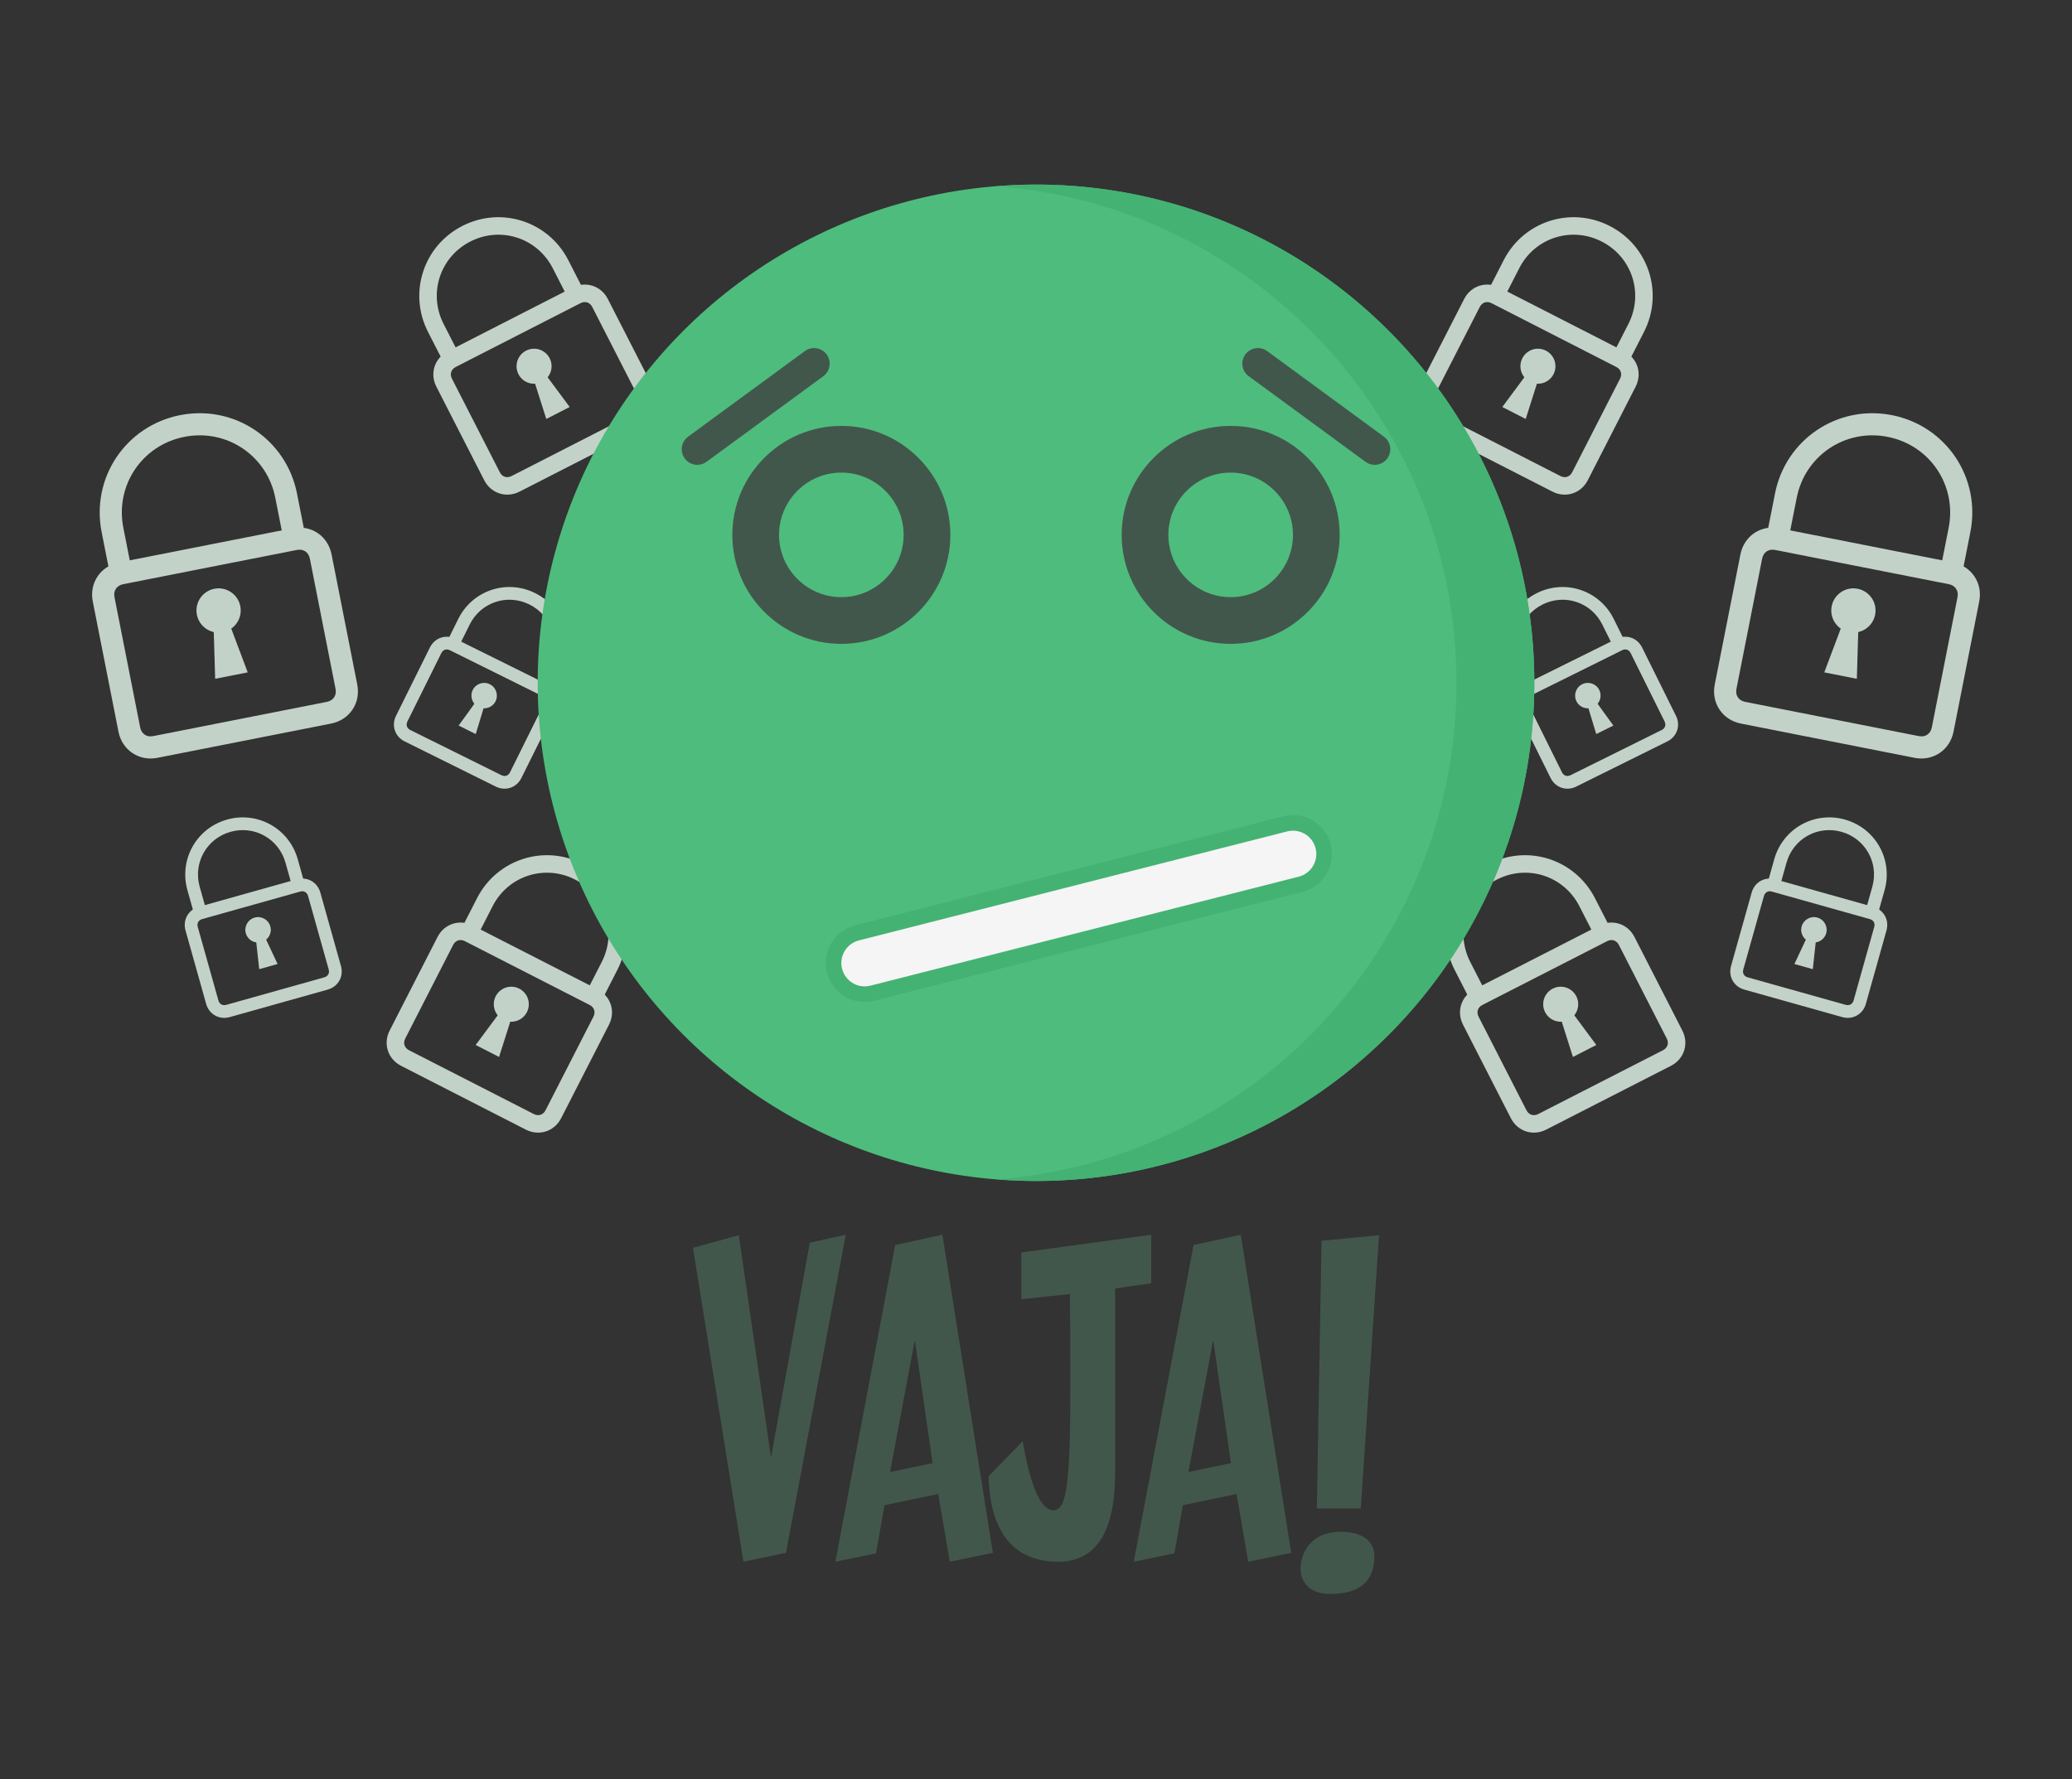 <?xml version="1.0" encoding="UTF-8" standalone="no"?>
<!-- Created with Inkscape (http://www.inkscape.org/) -->

<svg
   xmlns:dc="http://purl.org/dc/elements/1.1/"
   xmlns:cc="http://creativecommons.org/ns#"
   xmlns:rdf="http://www.w3.org/1999/02/22-rdf-syntax-ns#"
   xmlns:svg="http://www.w3.org/2000/svg"
   xmlns="http://www.w3.org/2000/svg"
   xmlns:sodipodi="http://sodipodi.sourceforge.net/DTD/sodipodi-0.dtd"
   xmlns:inkscape="http://www.inkscape.org/namespaces/inkscape"
   width="266.106"
   height="228.536"
   id="svg4681"
   version="1.1"
   inkscape:version="0.48.4 r9939"
   sodipodi:docname="groupAccessible.svg">
  <rect width="100%" height="100%" fill="#333333" stroke="none"/>
  <defs
     id="defs4683" />
  <sodipodi:namedview
     id="base"
     pagecolor="#ffffff"
     bordercolor="#666666"
     borderopacity="1.0"
     inkscape:pageopacity="0.0"
     inkscape:pageshadow="2"
     inkscape:zoom="1.8101934"
     inkscape:cx="146.05996"
     inkscape:cy="170.79333"
     inkscape:document-units="px"
     inkscape:current-layer="capa1"
     showgrid="false"
     fit-margin-top="0"
     fit-margin-left="0"
     fit-margin-right="0"
     fit-margin-bottom="0"
     inkscape:window-width="1280"
     inkscape:window-height="985"
     inkscape:window-x="1366"
     inkscape:window-y="0"
     inkscape:window-maximized="1" />
  <g
     inkscape:label="Capa 1"
     inkscape:groupmode="layer"
     id="capa1"
     transform="translate(-6.144,-373.652)">
    <g
       transform="translate(0.046,-0.504)"
       id="g3416">
      <g
         style="fill:#c3d2c9;fill-opacity:1"
         id="g3296">
        <g
           transform="matrix(1.001,-0.512,0.512,1.001,35.327,405.974)"
           id="g3100"
           style="fill:#c3d2c9;fill-opacity:1">
          <path
             inkscape:connector-curvature="0"
             d="m 34,23 h -2 v -4 c 0,-3.9 -3.1,-7 -7,-7 -3.9,0 -7,3.1 -7,7 v 4 h -2 v -4 c 0,-5 4,-9 9,-9 5,0 9,4 9,9 v 4 z"
             id="path3086"
             style="fill:#c3d2c9;fill-opacity:1" />
          <path
             inkscape:connector-curvature="0"
             d="M 33,40 H 17 c -1.7,0 -3,-1.3 -3,-3 V 25 c 0,-1.7 1.3,-3 3,-3 h 16 c 1.7,0 3,1.3 3,3 v 12 c 0,1.7 -1.3,3 -3,3 z M 17,24 c -0.6,0 -1,0.4 -1,1 v 12 c 0,0.6 0.4,1 1,1 h 16 c 0.6,0 1,-0.4 1,-1 V 25 c 0,-0.6 -0.4,-1 -1,-1 H 17 z"
             id="path3088"
             style="fill:#c3d2c9;fill-opacity:1" />
          <circle
             d="m 27,28 c 0,1.105 -0.895,2 -2,2 -1.105,0 -2,-0.895 -2,-2 0,-1.105 0.895,-2 2,-2 1.105,0 2,0.895 2,2 z"
             sodipodi:ry="2"
             sodipodi:rx="2"
             sodipodi:cy="28"
             sodipodi:cx="25"
             cx="25"
             cy="28"
             r="2"
             id="circle3090"
             style="fill:#c3d2c9;fill-opacity:1" />
          <path
             inkscape:connector-curvature="0"
             d="m 25.5,28 h -1 l -1,6 h 3 z"
             id="path3092"
             style="fill:#c3d2c9;fill-opacity:1" />
        </g>
        <g
           transform="matrix(1.394,-0.275,0.275,1.394,-8.378,420.421)"
           id="g3100-8"
           style="fill:#c3d2c9;fill-opacity:1">
          <path
             inkscape:connector-curvature="0"
             d="m 34,23 h -2 v -4 c 0,-3.9 -3.1,-7 -7,-7 -3.9,0 -7,3.1 -7,7 v 4 h -2 v -4 c 0,-5 4,-9 9,-9 5,0 9,4 9,9 v 4 z"
             id="path3086-3"
             style="fill:#c3d2c9;fill-opacity:1" />
          <path
             inkscape:connector-curvature="0"
             d="M 33,40 H 17 c -1.7,0 -3,-1.3 -3,-3 V 25 c 0,-1.7 1.3,-3 3,-3 h 16 c 1.7,0 3,1.3 3,3 v 12 c 0,1.7 -1.3,3 -3,3 z M 17,24 c -0.6,0 -1,0.4 -1,1 v 12 c 0,0.6 0.4,1 1,1 h 16 c 0.6,0 1,-0.4 1,-1 V 25 c 0,-0.6 -0.4,-1 -1,-1 H 17 z"
             id="path3088-8"
             style="fill:#c3d2c9;fill-opacity:1" />
          <circle
             d="m 27,28 c 0,1.105 -0.895,2 -2,2 -1.105,0 -2,-0.895 -2,-2 0,-1.105 0.895,-2 2,-2 1.105,0 2,0.895 2,2 z"
             sodipodi:ry="2"
             sodipodi:rx="2"
             sodipodi:cy="28"
             sodipodi:cx="25"
             cx="25"
             cy="28"
             r="2"
             id="circle3090-2"
             style="fill:#c3d2c9;fill-opacity:1" />
          <path
             inkscape:connector-curvature="0"
             d="m 25.5,28 h -1 l -1,6 h 3 z"
             id="path3092-6"
             style="fill:#c3d2c9;fill-opacity:1" />
        </g>
        <g
           transform="matrix(0.732,0.363,-0.363,0.732,60.141,433.945)"
           id="g3100-8-7"
           inkscape:transform-center-x="11.798044"
           inkscape:transform-center-y="12.195744"
           style="fill:#c3d2c9;fill-opacity:1">
          <path
             inkscape:connector-curvature="0"
             d="m 34,23 h -2 v -4 c 0,-3.9 -3.1,-7 -7,-7 -3.9,0 -7,3.1 -7,7 v 4 h -2 v -4 c 0,-5 4,-9 9,-9 5,0 9,4 9,9 v 4 z"
             id="path3086-3-3"
             style="fill:#c3d2c9;fill-opacity:1" />
          <path
             inkscape:connector-curvature="0"
             d="M 33,40 H 17 c -1.7,0 -3,-1.3 -3,-3 V 25 c 0,-1.7 1.3,-3 3,-3 h 16 c 1.7,0 3,1.3 3,3 v 12 c 0,1.7 -1.3,3 -3,3 z M 17,24 c -0.6,0 -1,0.4 -1,1 v 12 c 0,0.6 0.4,1 1,1 h 16 c 0.6,0 1,-0.4 1,-1 V 25 c 0,-0.6 -0.4,-1 -1,-1 H 17 z"
             id="path3088-8-9"
             style="fill:#c3d2c9;fill-opacity:1" />
          <circle
             d="m 27,28 c 0,1.105 -0.895,2 -2,2 -1.105,0 -2,-0.895 -2,-2 0,-1.105 0.895,-2 2,-2 1.105,0 2,0.895 2,2 z"
             sodipodi:ry="2"
             sodipodi:rx="2"
             sodipodi:cy="28"
             sodipodi:cx="25"
             cx="25"
             cy="28"
             r="2"
             id="circle3090-2-3"
             style="fill:#c3d2c9;fill-opacity:1" />
          <path
             inkscape:connector-curvature="0"
             d="m 25.5,28 h -1 l -1,6 h 3 z"
             id="path3092-6-1"
             style="fill:#c3d2c9;fill-opacity:1" />
        </g>
        <g
           transform="matrix(-0.787,0.221,0.221,0.787,52.729,466.042)"
           id="g3100-8-7-2"
           inkscape:transform-center-x="-9.3315728"
           inkscape:transform-center-y="13.499552"
           style="fill:#c3d2c9;fill-opacity:1">
          <path
             inkscape:connector-curvature="0"
             d="m 34,23 h -2 v -4 c 0,-3.9 -3.1,-7 -7,-7 -3.9,0 -7,3.1 -7,7 v 4 h -2 v -4 c 0,-5 4,-9 9,-9 5,0 9,4 9,9 v 4 z"
             id="path3086-3-3-2"
             style="fill:#c3d2c9;fill-opacity:1" />
          <path
             inkscape:connector-curvature="0"
             d="M 33,40 H 17 c -1.7,0 -3,-1.3 -3,-3 V 25 c 0,-1.7 1.3,-3 3,-3 h 16 c 1.7,0 3,1.3 3,3 v 12 c 0,1.7 -1.3,3 -3,3 z M 17,24 c -0.6,0 -1,0.4 -1,1 v 12 c 0,0.6 0.4,1 1,1 h 16 c 0.6,0 1,-0.4 1,-1 V 25 c 0,-0.6 -0.4,-1 -1,-1 H 17 z"
             id="path3088-8-9-9"
             style="fill:#c3d2c9;fill-opacity:1" />
          <circle
             d="m 27,28 c 0,1.105 -0.895,2 -2,2 -1.105,0 -2,-0.895 -2,-2 0,-1.105 0.895,-2 2,-2 1.105,0 2,0.895 2,2 z"
             sodipodi:ry="2"
             sodipodi:rx="2"
             sodipodi:cy="28"
             sodipodi:cx="25"
             cx="25"
             cy="28"
             r="2"
             id="circle3090-2-3-1"
             style="fill:#c3d2c9;fill-opacity:1" />
          <path
             inkscape:connector-curvature="0"
             d="m 25.5,28 h -1 l -1,6 h 3 z"
             id="path3092-6-1-0"
             style="fill:#c3d2c9;fill-opacity:1" />
        </g>
        <g
           transform="matrix(-1.001,-0.512,-0.512,1.001,111.124,487.931)"
           id="g3100-89"
           style="fill:#c3d2c9;fill-opacity:1">
          <path
             inkscape:connector-curvature="0"
             d="m 34,23 h -2 v -4 c 0,-3.9 -3.1,-7 -7,-7 -3.9,0 -7,3.1 -7,7 v 4 h -2 v -4 c 0,-5 4,-9 9,-9 5,0 9,4 9,9 v 4 z"
             id="path3086-5"
             style="fill:#c3d2c9;fill-opacity:1" />
          <path
             inkscape:connector-curvature="0"
             d="M 33,40 H 17 c -1.7,0 -3,-1.3 -3,-3 V 25 c 0,-1.7 1.3,-3 3,-3 h 16 c 1.7,0 3,1.3 3,3 v 12 c 0,1.7 -1.3,3 -3,3 z M 17,24 c -0.6,0 -1,0.4 -1,1 v 12 c 0,0.6 0.4,1 1,1 h 16 c 0.6,0 1,-0.4 1,-1 V 25 c 0,-0.6 -0.4,-1 -1,-1 H 17 z"
             id="path3088-9"
             style="fill:#c3d2c9;fill-opacity:1" />
          <circle
             d="m 27,28 c 0,1.105 -0.895,2 -2,2 -1.105,0 -2,-0.895 -2,-2 0,-1.105 0.895,-2 2,-2 1.105,0 2,0.895 2,2 z"
             sodipodi:ry="2"
             sodipodi:rx="2"
             sodipodi:cy="28"
             sodipodi:cx="25"
             cx="25"
             cy="28"
             r="2"
             id="circle3090-1"
             style="fill:#c3d2c9;fill-opacity:1" />
          <path
             inkscape:connector-curvature="0"
             d="m 25.5,28 h -1 l -1,6 h 3 z"
             id="path3092-64"
             style="fill:#c3d2c9;fill-opacity:1" />
        </g>
      </g>
      <g
         style="fill:#c3d2c9;fill-opacity:1"
         id="g3296-8"
         transform="matrix(-1,0,0,1,278.302,0)">
        <g
           transform="matrix(1.001,-0.512,0.512,1.001,35.327,405.974)"
           id="g3100-2"
           style="fill:#c3d2c9;fill-opacity:1">
          <path
             inkscape:connector-curvature="0"
             d="m 34,23 h -2 v -4 c 0,-3.9 -3.1,-7 -7,-7 -3.9,0 -7,3.1 -7,7 v 4 h -2 v -4 c 0,-5 4,-9 9,-9 5,0 9,4 9,9 v 4 z"
             id="path3086-7"
             style="fill:#c3d2c9;fill-opacity:1" />
          <path
             inkscape:connector-curvature="0"
             d="M 33,40 H 17 c -1.7,0 -3,-1.3 -3,-3 V 25 c 0,-1.7 1.3,-3 3,-3 h 16 c 1.7,0 3,1.3 3,3 v 12 c 0,1.7 -1.3,3 -3,3 z M 17,24 c -0.6,0 -1,0.4 -1,1 v 12 c 0,0.6 0.4,1 1,1 h 16 c 0.6,0 1,-0.4 1,-1 V 25 c 0,-0.6 -0.4,-1 -1,-1 H 17 z"
             id="path3088-4"
             style="fill:#c3d2c9;fill-opacity:1" />
          <circle
             d="m 27,28 c 0,1.105 -0.895,2 -2,2 -1.105,0 -2,-0.895 -2,-2 0,-1.105 0.895,-2 2,-2 1.105,0 2,0.895 2,2 z"
             sodipodi:ry="2"
             sodipodi:rx="2"
             sodipodi:cy="28"
             sodipodi:cx="25"
             cx="25"
             cy="28"
             r="2"
             id="circle3090-21"
             style="fill:#c3d2c9;fill-opacity:1" />
          <path
             inkscape:connector-curvature="0"
             d="m 25.5,28 h -1 l -1,6 h 3 z"
             id="path3092-0"
             style="fill:#c3d2c9;fill-opacity:1" />
        </g>
        <g
           transform="matrix(1.394,-0.275,0.275,1.394,-8.378,420.421)"
           id="g3100-8-6"
           style="fill:#c3d2c9;fill-opacity:1">
          <path
             inkscape:connector-curvature="0"
             d="m 34,23 h -2 v -4 c 0,-3.9 -3.1,-7 -7,-7 -3.9,0 -7,3.1 -7,7 v 4 h -2 v -4 c 0,-5 4,-9 9,-9 5,0 9,4 9,9 v 4 z"
             id="path3086-3-30"
             style="fill:#c3d2c9;fill-opacity:1" />
          <path
             inkscape:connector-curvature="0"
             d="M 33,40 H 17 c -1.7,0 -3,-1.3 -3,-3 V 25 c 0,-1.7 1.3,-3 3,-3 h 16 c 1.7,0 3,1.3 3,3 v 12 c 0,1.7 -1.3,3 -3,3 z M 17,24 c -0.6,0 -1,0.4 -1,1 v 12 c 0,0.6 0.4,1 1,1 h 16 c 0.6,0 1,-0.4 1,-1 V 25 c 0,-0.6 -0.4,-1 -1,-1 H 17 z"
             id="path3088-8-91"
             style="fill:#c3d2c9;fill-opacity:1" />
          <circle
             d="m 27,28 c 0,1.105 -0.895,2 -2,2 -1.105,0 -2,-0.895 -2,-2 0,-1.105 0.895,-2 2,-2 1.105,0 2,0.895 2,2 z"
             sodipodi:ry="2"
             sodipodi:rx="2"
             sodipodi:cy="28"
             sodipodi:cx="25"
             cx="25"
             cy="28"
             r="2"
             id="circle3090-2-2"
             style="fill:#c3d2c9;fill-opacity:1" />
          <path
             inkscape:connector-curvature="0"
             d="m 25.5,28 h -1 l -1,6 h 3 z"
             id="path3092-6-5"
             style="fill:#c3d2c9;fill-opacity:1" />
        </g>
        <g
           transform="matrix(0.732,0.363,-0.363,0.732,60.141,433.945)"
           id="g3100-8-7-9"
           inkscape:transform-center-x="11.798044"
           inkscape:transform-center-y="12.195744"
           style="fill:#c3d2c9;fill-opacity:1">
          <path
             inkscape:connector-curvature="0"
             d="m 34,23 h -2 v -4 c 0,-3.9 -3.1,-7 -7,-7 -3.9,0 -7,3.1 -7,7 v 4 h -2 v -4 c 0,-5 4,-9 9,-9 5,0 9,4 9,9 v 4 z"
             id="path3086-3-3-5"
             style="fill:#c3d2c9;fill-opacity:1" />
          <path
             inkscape:connector-curvature="0"
             d="M 33,40 H 17 c -1.7,0 -3,-1.3 -3,-3 V 25 c 0,-1.7 1.3,-3 3,-3 h 16 c 1.7,0 3,1.3 3,3 v 12 c 0,1.7 -1.3,3 -3,3 z M 17,24 c -0.6,0 -1,0.4 -1,1 v 12 c 0,0.6 0.4,1 1,1 h 16 c 0.6,0 1,-0.4 1,-1 V 25 c 0,-0.6 -0.4,-1 -1,-1 H 17 z"
             id="path3088-8-9-7"
             style="fill:#c3d2c9;fill-opacity:1" />
          <circle
             d="m 27,28 c 0,1.105 -0.895,2 -2,2 -1.105,0 -2,-0.895 -2,-2 0,-1.105 0.895,-2 2,-2 1.105,0 2,0.895 2,2 z"
             sodipodi:ry="2"
             sodipodi:rx="2"
             sodipodi:cy="28"
             sodipodi:cx="25"
             cx="25"
             cy="28"
             r="2"
             id="circle3090-2-3-4"
             style="fill:#c3d2c9;fill-opacity:1" />
          <path
             inkscape:connector-curvature="0"
             d="m 25.5,28 h -1 l -1,6 h 3 z"
             id="path3092-6-1-8"
             style="fill:#c3d2c9;fill-opacity:1" />
        </g>
        <g
           transform="matrix(-0.787,0.221,0.221,0.787,52.729,466.042)"
           id="g3100-8-7-2-9"
           inkscape:transform-center-x="-9.3315728"
           inkscape:transform-center-y="13.499552"
           style="fill:#c3d2c9;fill-opacity:1">
          <path
             inkscape:connector-curvature="0"
             d="m 34,23 h -2 v -4 c 0,-3.9 -3.1,-7 -7,-7 -3.9,0 -7,3.1 -7,7 v 4 h -2 v -4 c 0,-5 4,-9 9,-9 5,0 9,4 9,9 v 4 z"
             id="path3086-3-3-2-6"
             style="fill:#c3d2c9;fill-opacity:1" />
          <path
             inkscape:connector-curvature="0"
             d="M 33,40 H 17 c -1.7,0 -3,-1.3 -3,-3 V 25 c 0,-1.7 1.3,-3 3,-3 h 16 c 1.7,0 3,1.3 3,3 v 12 c 0,1.7 -1.3,3 -3,3 z M 17,24 c -0.6,0 -1,0.4 -1,1 v 12 c 0,0.6 0.4,1 1,1 h 16 c 0.6,0 1,-0.4 1,-1 V 25 c 0,-0.6 -0.4,-1 -1,-1 H 17 z"
             id="path3088-8-9-9-9"
             style="fill:#c3d2c9;fill-opacity:1" />
          <circle
             d="m 27,28 c 0,1.105 -0.895,2 -2,2 -1.105,0 -2,-0.895 -2,-2 0,-1.105 0.895,-2 2,-2 1.105,0 2,0.895 2,2 z"
             sodipodi:ry="2"
             sodipodi:rx="2"
             sodipodi:cy="28"
             sodipodi:cx="25"
             cx="25"
             cy="28"
             r="2"
             id="circle3090-2-3-1-2"
             style="fill:#c3d2c9;fill-opacity:1" />
          <path
             inkscape:connector-curvature="0"
             d="m 25.5,28 h -1 l -1,6 h 3 z"
             id="path3092-6-1-0-7"
             style="fill:#c3d2c9;fill-opacity:1" />
        </g>
        <g
           transform="matrix(-1.001,-0.512,-0.512,1.001,111.124,487.931)"
           id="g3100-89-8"
           style="fill:#c3d2c9;fill-opacity:1">
          <path
             inkscape:connector-curvature="0"
             d="m 34,23 h -2 v -4 c 0,-3.9 -3.1,-7 -7,-7 -3.9,0 -7,3.1 -7,7 v 4 h -2 v -4 c 0,-5 4,-9 9,-9 5,0 9,4 9,9 v 4 z"
             id="path3086-5-3"
             style="fill:#c3d2c9;fill-opacity:1" />
          <path
             inkscape:connector-curvature="0"
             d="M 33,40 H 17 c -1.7,0 -3,-1.3 -3,-3 V 25 c 0,-1.7 1.3,-3 3,-3 h 16 c 1.7,0 3,1.3 3,3 v 12 c 0,1.7 -1.3,3 -3,3 z M 17,24 c -0.6,0 -1,0.4 -1,1 v 12 c 0,0.6 0.4,1 1,1 h 16 c 0.6,0 1,-0.4 1,-1 V 25 c 0,-0.6 -0.4,-1 -1,-1 H 17 z"
             id="path3088-9-4"
             style="fill:#c3d2c9;fill-opacity:1" />
          <circle
             d="m 27,28 c 0,1.105 -0.895,2 -2,2 -1.105,0 -2,-0.895 -2,-2 0,-1.105 0.895,-2 2,-2 1.105,0 2,0.895 2,2 z"
             sodipodi:ry="2"
             sodipodi:rx="2"
             sodipodi:cy="28"
             sodipodi:cx="25"
             cx="25"
             cy="28"
             r="2"
             id="circle3090-1-7"
             style="fill:#c3d2c9;fill-opacity:1" />
          <path
             inkscape:connector-curvature="0"
             d="m 25.5,28 h -1 l -1,6 h 3 z"
             id="path3092-64-4"
             style="fill:#c3d2c9;fill-opacity:1" />
        </g>
      </g>
    </g>
    <g
       style="font-size:33.28px;font-style:normal;font-variant:normal;font-weight:normal;font-stretch:normal;line-height:110%;letter-spacing:0px;word-spacing:0px;fill:#42574b;fill-opacity:1;stroke:none;font-family:georgia;-inkscape-font-specification:georgia"
       id="text3037">
      <path
         d="m 105.165,560.889 -4.14,-28.56 -5.88,1.62 6.48,40.32 5.46,-1.14 7.68,-40.86 -4.62,1.02 -4.98,27.6"
         style="font-size:60px;text-align:start;line-height:110%;writing-mode:lr-tb;text-anchor:start;fill:#42574b;font-family:PINTANINA;-inkscape-font-specification:PINTANINA"
         id="path3050" />
      <path
         d="m 127.175,532.269 -6.06,1.32 -7.68,40.68 5.22,-1.08 1.08,-6.18 6.9,-1.44 1.5,8.7 5.52,-1.14 -6.48,-40.86 m -6.72,30.48 3.18,-16.98 2.28,15.84 -5.46,1.14"
         style="font-size:60px;text-align:start;line-height:110%;writing-mode:lr-tb;text-anchor:start;fill:#42574b;font-family:PINTANINA;-inkscape-font-specification:PINTANINA"
         id="path3052" />
      <path
         d="m 142.049,574.269 c 7.2,0 7.32,-8.4 7.32,-12.18 l 0,-22.92 4.62,-0.66 0,-6.24 -16.68,2.28 0,6 6.24,-0.66 c 0.06,4.68 0.06,8.52 0.06,11.7 0,12.36 -0.42,16.08 -2.16,16.08 -2.4,0 -3.6,-6.78 -3.96,-8.88 l -4.38,4.5 c 0.12,5.4 1.98,10.98 8.94,10.98"
         style="font-size:60px;text-align:start;line-height:110%;writing-mode:lr-tb;text-anchor:start;fill:#42574b;font-family:PINTANINA;-inkscape-font-specification:PINTANINA"
         id="path3054" />
      <path
         d="m 165.495,532.269 -6.06,1.32 -7.68,40.68 5.22,-1.08 1.08,-6.18 6.9,-1.44 1.5,8.7 5.52,-1.14 -6.48,-40.86 m -6.72,30.48 3.18,-16.98 2.28,15.84 -5.46,1.14"
         style="font-size:60px;text-align:start;line-height:110%;writing-mode:lr-tb;text-anchor:start;fill:#42574b;font-family:PINTANINA;-inkscape-font-specification:PINTANINA"
         id="path3056" />
      <path
         d="m 175.269,567.429 5.64,0 2.34,-35.1 -7.38,0.72 -0.6,34.38 m 1.74,10.98 c -3.12,0 -3.84,-1.98 -3.84,-3.3 0.06,-1.74 1.08,-4.68 5.22,-4.68 3,0 4.26,1.44 4.26,3.12 0,2.22 -0.84,4.86 -5.64,4.86"
         style="font-size:60px;text-align:start;line-height:110%;writing-mode:lr-tb;text-anchor:start;fill:#42574b;font-family:PINTANINA;-inkscape-font-specification:PINTANINA"
         id="path3058" />
    </g>
    <rect
       style="color:#000000;fill:none;stroke:none;stroke-width:2.535;marker:none;visibility:visible;display:inline;overflow:visible;enable-background:accumulate"
       id="rect3804"
       width="264.465"
       height="228.536"
       x="6.965"
       y="373.652" />
    <g
       id="g3070"
       transform="translate(-122.661,-37.254)">
      <circle
         transform="translate(197.859,434.617)"
         id="circle3014"
         r="64"
         cy="64"
         cx="64"
         style="fill:#4ebc7d;fill-opacity:1"
         sodipodi:cx="64"
         sodipodi:cy="64"
         sodipodi:rx="64"
         sodipodi:ry="64"
         d="M 128,64 C 128,99.346 99.346,128 64,128 28.654,128 0,99.346 0,64 0,28.654 28.654,0 64,0 c 35.346,0 64,28.654 64,64 z" />
      <path
         id="path3016"
         d="m 261.859,434.617 c -1.685,0 -3.348,0.085 -5,0.213 33.008,2.555 59,30.124 59,63.787 0,33.663 -25.992,61.233 -59,63.787 1.652,0.128 3.315,0.213 5,0.213 35.348,0 64,-28.652 64,-64 0,-35.348 -28.652,-64 -64,-64 z"
         style="fill:#44b273;fill-opacity:1"
         inkscape:connector-curvature="0" />
      <g
         style="fill:#42574b;fill-opacity:1"
         transform="translate(197.859,434.617)"
         id="g3018">
        <path
           id="path3020"
           d="m 39,59 c -7.72,0 -14,-6.279 -14,-14 0,-7.721 6.28,-14 14,-14 7.72,0 14,6.279 14,14 0,7.721 -6.28,14 -14,14 z m 0,-22 c -4.411,0 -8,3.589 -8,8 0,4.411 3.589,8 8,8 4.411,0 8,-3.589 8,-8 0,-4.411 -3.589,-8 -8,-8 z"
           style="fill:#42574b;fill-opacity:1"
           inkscape:connector-curvature="0" />
        <path
           id="path3022"
           d="m 89,59 c -7.721,0 -14,-6.279 -14,-14 0,-7.721 6.279,-14 14,-14 7.721,0 14,6.279 14,14 0,7.721 -6.279,14 -14,14 z m 0,-22 c -4.411,0 -8,3.589 -8,8 0,4.411 3.589,8 8,8 4.411,0 8,-3.589 8,-8 0,-4.411 -3.589,-8 -8,-8 z"
           style="fill:#42574b;fill-opacity:1"
           inkscape:connector-curvature="0" />
      </g>
      <g
         style="fill:#42574b;fill-opacity:1"
         transform="translate(197.859,434.617)"
         id="g3024">
        <path
           id="path3026"
           d="m 20.501,36 c -0.615,0 -1.222,-0.283 -1.614,-0.816 -0.653,-0.892 -0.46,-2.144 0.43,-2.797 l 15,-11 c 0.891,-0.65 2.142,-0.459 2.795,0.432 0.653,0.891 0.46,2.143 -0.43,2.796 l -15,11 C 21.326,35.874 20.912,36 20.501,36 z"
           style="fill:#42574b;fill-opacity:1"
           inkscape:connector-curvature="0" />
        <path
           id="path3028"
           d="m 107.499,36 c 0.614,0 1.222,-0.283 1.614,-0.816 0.652,-0.892 0.46,-2.144 -0.43,-2.797 l -15,-11 c -0.892,-0.65 -2.143,-0.459 -2.795,0.432 -0.654,0.891 -0.461,2.143 0.43,2.796 l 15,11 c 0.356,0.259 0.77,0.385 1.181,0.385 z"
           style="fill:#42574b;fill-opacity:1"
           inkscape:connector-curvature="0" />
      </g>
      <path
         id="path3030"
         d="m 239.857,539.618 c -2.288,0 -4.279,-1.55 -4.844,-3.768 -0.329,-1.294 -0.135,-2.64 0.547,-3.787 0.682,-1.148 1.771,-1.963 3.065,-2.292 l 55,-14 c 0.406,-0.104 0.823,-0.155 1.239,-0.155 2.286,0 4.276,1.55 4.841,3.768 0.328,1.294 0.135,2.64 -0.548,3.787 -0.682,1.148 -1.771,1.963 -3.065,2.292 l -55,14 c -0.403,0.102 -0.819,0.155 -1.235,0.155 z"
         style="fill:#44b273;fill-opacity:1"
         inkscape:connector-curvature="0" />
      <path
         id="path3032"
         d="m 239.857,537.618 c -1.339,0 -2.56,-0.903 -2.905,-2.261 -0.409,-1.605 0.562,-3.239 2.167,-3.647 l 55,-14 c 1.611,-0.41 3.239,0.563 3.647,2.167 0.409,1.605 -0.562,3.239 -2.167,3.647 l -55,14 c -0.248,0.064 -0.497,0.094 -0.742,0.094 z"
         style="fill:#f5f5f5"
         inkscape:connector-curvature="0" />
    </g>
  </g>
</svg>
